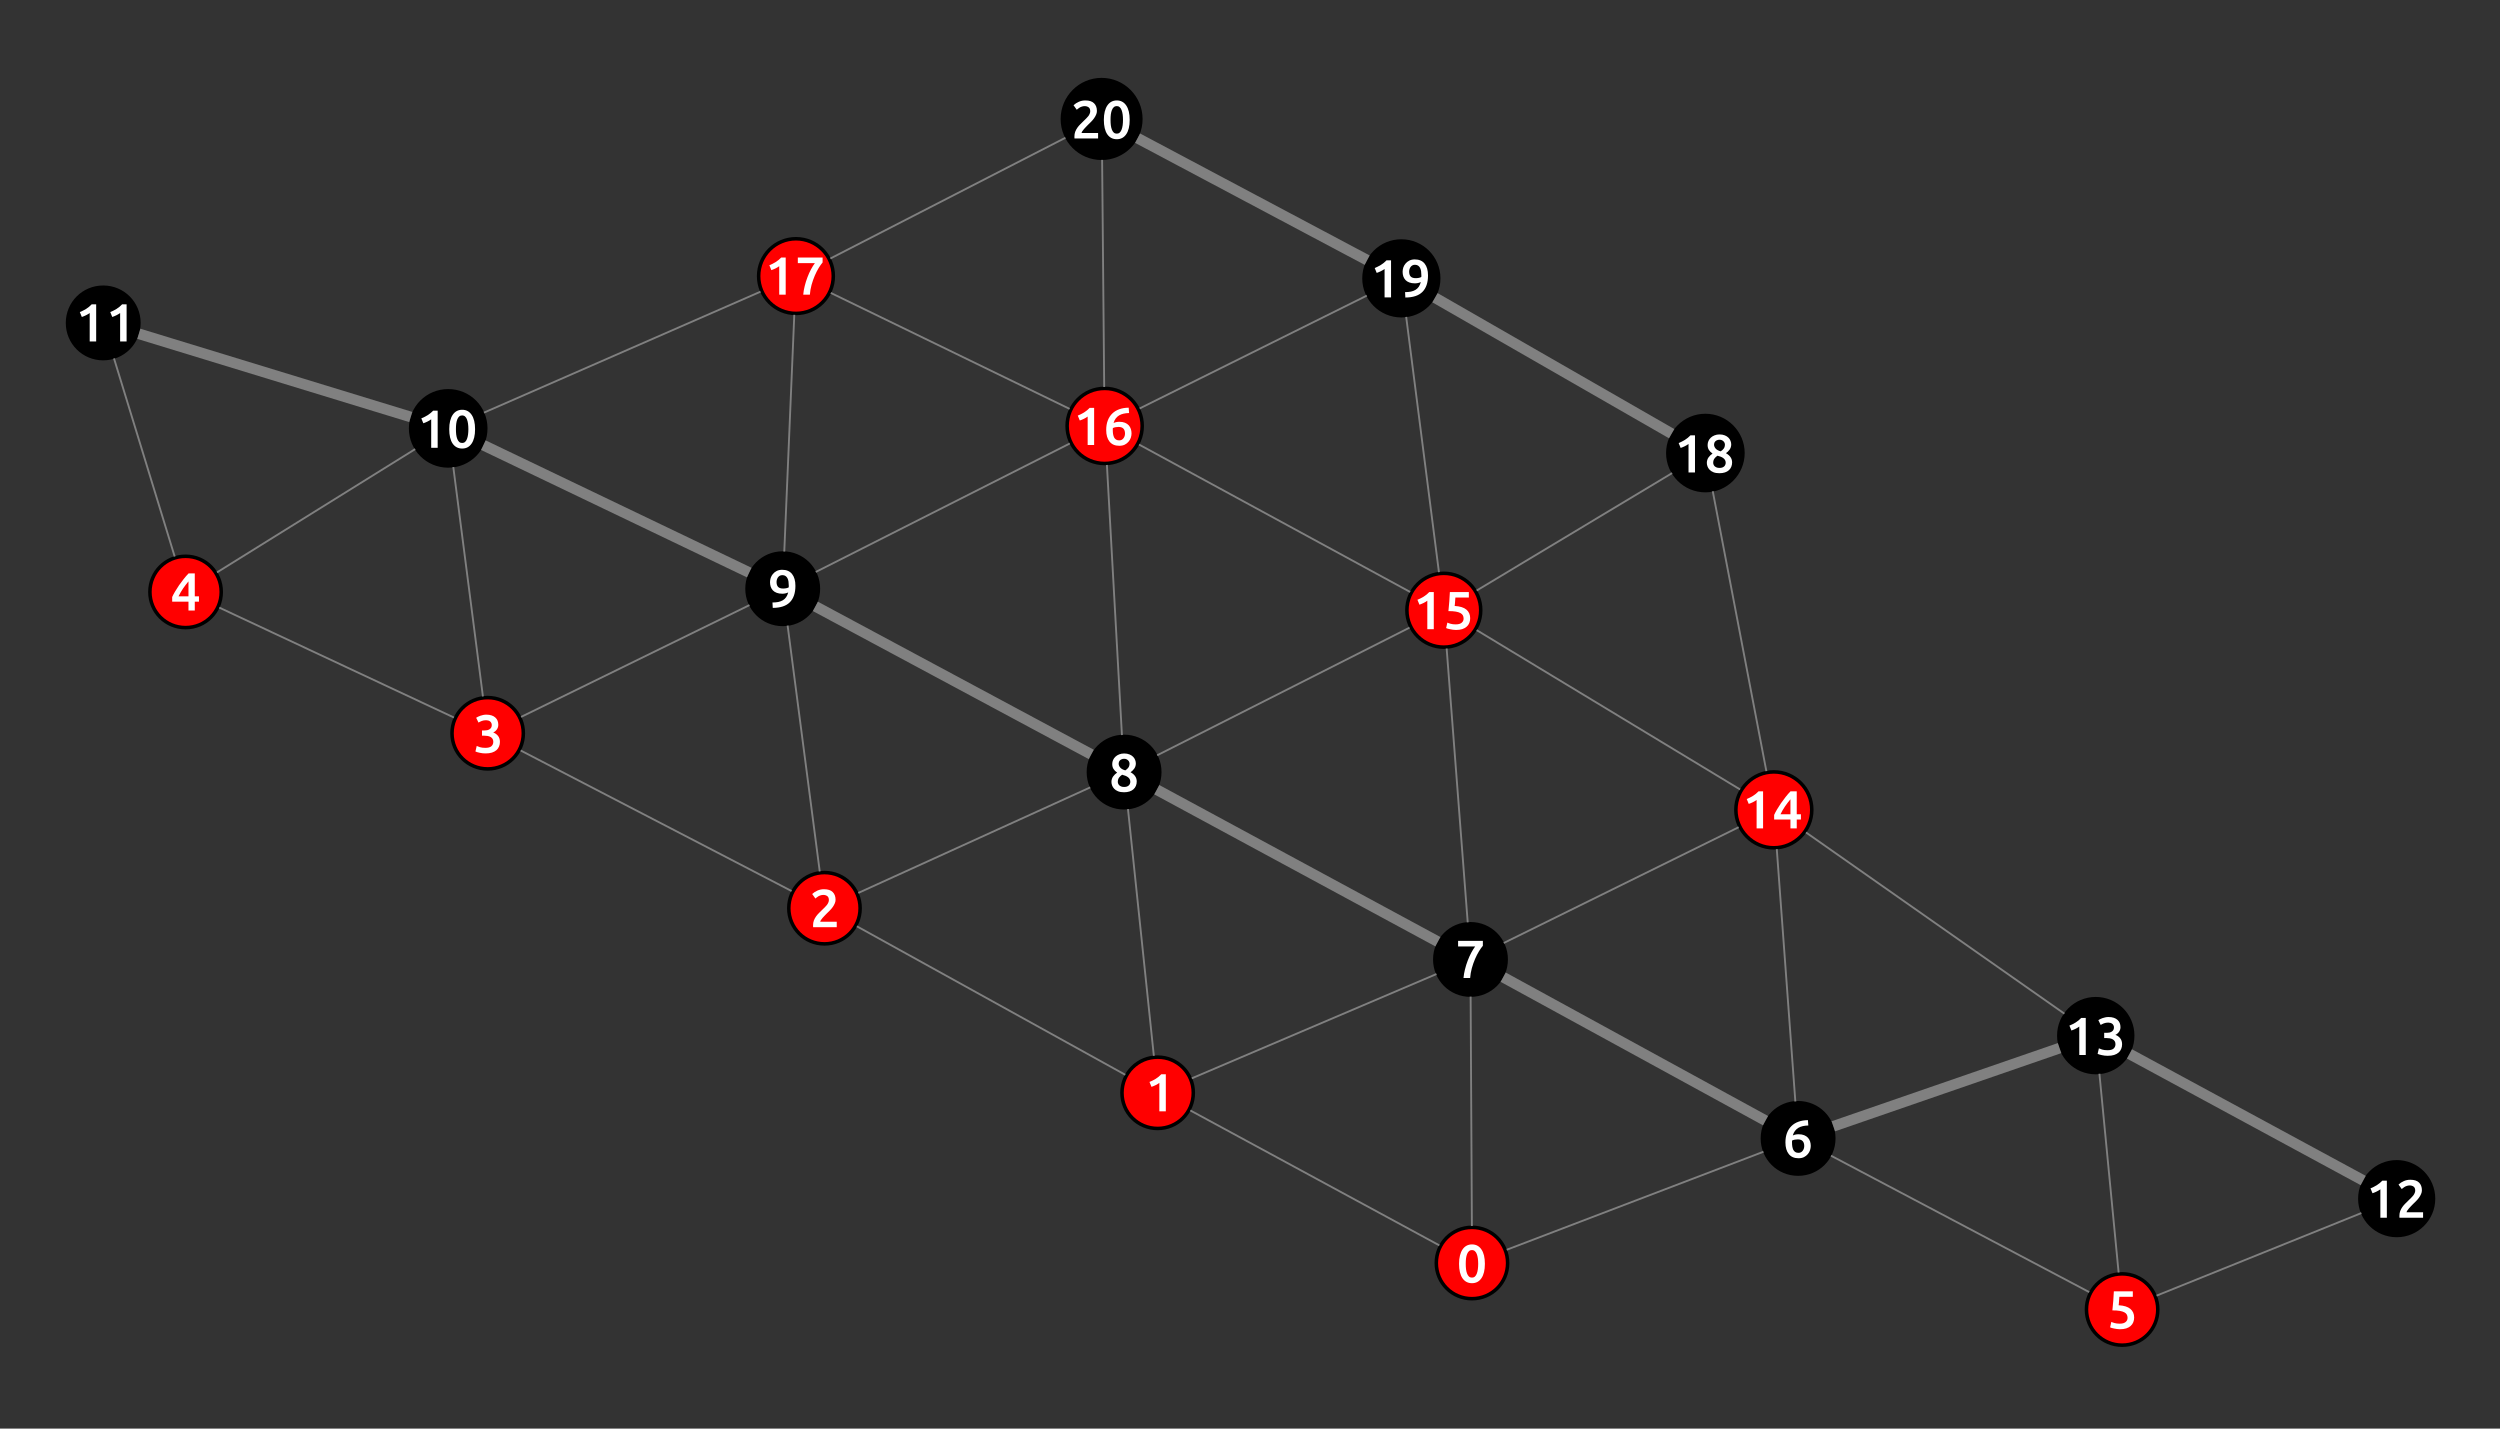 <?xml version="1.0" encoding="UTF-8"?>
<svg xmlns="http://www.w3.org/2000/svg" xmlns:xlink="http://www.w3.org/1999/xlink" width="700pt" height="400pt" viewBox="0 0 700 400" version="1.1">
<rect x="0" y="0" width="700" height="400" fill="#333333" stroke="none"/>
<defs>
<g>
<symbol overflow="visible" id="glyph0-0">
<path style="stroke:none;" d="M 0.75 0 L 0.75 -11.25 L 6.75 -11.25 L 6.75 0 Z M 6 -0.75 L 6 -10.5 L 1.5 -10.5 L 1.5 -0.75 Z "/>
</symbol>
<symbol overflow="visible" id="glyph0-1">
<path style="stroke:none;" d="M 7.875 -5.203 C 7.875 -3.453 7.551 -2.109 6.906 -1.172 C 6.27 -0.242 5.391 0.219 4.266 0.219 C 3.129 0.219 2.238 -0.242 1.594 -1.172 C 0.957 -2.109 0.641 -3.453 0.641 -5.203 C 0.641 -6.078 0.723 -6.848 0.891 -7.516 C 1.055 -8.191 1.297 -8.758 1.609 -9.219 C 1.922 -9.688 2.301 -10.039 2.75 -10.281 C 3.195 -10.52 3.703 -10.641 4.266 -10.641 C 5.391 -10.641 6.27 -10.172 6.906 -9.234 C 7.551 -8.297 7.875 -6.953 7.875 -5.203 Z M 6 -5.203 C 6 -5.742 5.969 -6.25 5.906 -6.719 C 5.844 -7.188 5.742 -7.594 5.609 -7.938 C 5.484 -8.281 5.305 -8.551 5.078 -8.75 C 4.859 -8.957 4.586 -9.062 4.266 -9.062 C 3.93 -9.062 3.648 -8.957 3.422 -8.75 C 3.203 -8.551 3.023 -8.281 2.891 -7.938 C 2.754 -7.594 2.656 -7.188 2.594 -6.719 C 2.539 -6.25 2.516 -5.742 2.516 -5.203 C 2.516 -4.66 2.539 -4.156 2.594 -3.688 C 2.656 -3.219 2.754 -2.812 2.891 -2.469 C 3.023 -2.125 3.203 -1.848 3.422 -1.641 C 3.648 -1.441 3.93 -1.344 4.266 -1.344 C 4.586 -1.344 4.859 -1.441 5.078 -1.641 C 5.305 -1.848 5.484 -2.125 5.609 -2.469 C 5.742 -2.812 5.844 -3.219 5.906 -3.688 C 5.969 -4.156 6 -4.66 6 -5.203 Z "/>
</symbol>
<symbol overflow="visible" id="glyph0-2">
<path style="stroke:none;" d="M 1.344 -8.234 C 1.926 -8.461 2.508 -8.754 3.094 -9.109 C 3.676 -9.473 4.195 -9.898 4.656 -10.391 L 5.922 -10.391 L 5.922 0 L 4.109 0 L 4.109 -7.969 C 3.836 -7.758 3.492 -7.551 3.078 -7.344 C 2.672 -7.145 2.281 -6.984 1.906 -6.859 Z "/>
</symbol>
<symbol overflow="visible" id="glyph0-3">
<path style="stroke:none;" d="M 7.219 -7.688 C 7.219 -7.332 7.141 -6.984 6.984 -6.641 C 6.836 -6.297 6.645 -5.957 6.406 -5.625 C 6.176 -5.301 5.91 -4.988 5.609 -4.688 C 5.305 -4.383 5.004 -4.086 4.703 -3.797 C 4.547 -3.641 4.367 -3.457 4.172 -3.25 C 3.973 -3.039 3.781 -2.832 3.594 -2.625 C 3.414 -2.414 3.258 -2.211 3.125 -2.016 C 3 -1.816 2.93 -1.656 2.922 -1.531 L 7.547 -1.531 L 7.547 0 L 0.938 0 C 0.926 -0.082 0.922 -0.18 0.922 -0.297 C 0.922 -0.41 0.922 -0.5 0.922 -0.562 C 0.922 -1.039 0.992 -1.477 1.141 -1.875 C 1.297 -2.281 1.5 -2.66 1.75 -3.016 C 2 -3.367 2.281 -3.695 2.594 -4 C 2.906 -4.312 3.219 -4.617 3.531 -4.922 C 3.77 -5.148 4 -5.375 4.219 -5.594 C 4.438 -5.812 4.629 -6.023 4.797 -6.234 C 4.961 -6.453 5.094 -6.676 5.188 -6.906 C 5.289 -7.133 5.344 -7.367 5.344 -7.609 C 5.344 -8.129 5.191 -8.5 4.891 -8.719 C 4.586 -8.938 4.223 -9.047 3.797 -9.047 C 3.516 -9.047 3.254 -9.004 3.016 -8.922 C 2.773 -8.848 2.562 -8.754 2.375 -8.641 C 2.188 -8.523 2.023 -8.41 1.891 -8.297 C 1.754 -8.18 1.648 -8.094 1.578 -8.031 L 0.672 -9.297 C 1.098 -9.703 1.594 -10.023 2.156 -10.266 C 2.719 -10.516 3.32 -10.641 3.969 -10.641 C 5.082 -10.641 5.898 -10.375 6.422 -9.844 C 6.953 -9.32 7.219 -8.602 7.219 -7.688 Z "/>
</symbol>
<symbol overflow="visible" id="glyph0-4">
<path style="stroke:none;" d="M 3.547 0.219 C 3.273 0.219 2.992 0.203 2.703 0.172 C 2.422 0.141 2.148 0.094 1.891 0.031 C 1.641 -0.02 1.41 -0.078 1.203 -0.141 C 0.992 -0.203 0.832 -0.266 0.719 -0.328 L 1.078 -1.875 C 1.285 -1.77 1.586 -1.656 1.984 -1.531 C 2.391 -1.406 2.891 -1.344 3.484 -1.344 C 4.273 -1.344 4.844 -1.492 5.188 -1.797 C 5.539 -2.109 5.719 -2.52 5.719 -3.031 C 5.719 -3.363 5.648 -3.641 5.516 -3.859 C 5.379 -4.078 5.191 -4.254 4.953 -4.391 C 4.723 -4.523 4.453 -4.617 4.141 -4.672 C 3.836 -4.723 3.52 -4.75 3.188 -4.75 L 2.562 -4.75 L 2.562 -6.219 L 3.312 -6.219 C 3.539 -6.219 3.77 -6.238 4 -6.281 C 4.238 -6.332 4.453 -6.414 4.641 -6.531 C 4.836 -6.645 4.992 -6.797 5.109 -6.984 C 5.234 -7.18 5.297 -7.426 5.297 -7.719 C 5.297 -7.957 5.25 -8.16 5.156 -8.328 C 5.07 -8.504 4.957 -8.645 4.812 -8.75 C 4.664 -8.863 4.492 -8.945 4.297 -9 C 4.109 -9.051 3.91 -9.078 3.703 -9.078 C 3.254 -9.078 2.852 -9.008 2.5 -8.875 C 2.156 -8.738 1.848 -8.586 1.578 -8.422 L 0.922 -9.766 C 1.055 -9.859 1.223 -9.953 1.422 -10.047 C 1.617 -10.148 1.836 -10.242 2.078 -10.328 C 2.328 -10.422 2.594 -10.492 2.875 -10.547 C 3.156 -10.609 3.453 -10.641 3.766 -10.641 C 4.348 -10.641 4.848 -10.566 5.266 -10.422 C 5.68 -10.285 6.023 -10.086 6.297 -9.828 C 6.578 -9.578 6.785 -9.281 6.922 -8.938 C 7.055 -8.594 7.125 -8.211 7.125 -7.797 C 7.125 -7.316 6.988 -6.883 6.719 -6.5 C 6.457 -6.125 6.117 -5.836 5.703 -5.641 C 6.242 -5.453 6.691 -5.133 7.047 -4.688 C 7.398 -4.25 7.578 -3.688 7.578 -3 C 7.578 -2.539 7.492 -2.113 7.328 -1.719 C 7.172 -1.32 6.926 -0.977 6.594 -0.688 C 6.27 -0.406 5.852 -0.18 5.344 -0.016 C 4.844 0.141 4.242 0.219 3.547 0.219 Z "/>
</symbol>
<symbol overflow="visible" id="glyph0-5">
<path style="stroke:none;" d="M 5.062 -8.156 C 4.812 -7.863 4.562 -7.551 4.312 -7.219 C 4.062 -6.895 3.812 -6.551 3.562 -6.188 C 3.32 -5.832 3.094 -5.469 2.875 -5.094 C 2.656 -4.719 2.457 -4.344 2.281 -3.969 L 5.062 -3.969 Z M 6.828 -10.391 L 6.828 -3.969 L 8 -3.969 L 8 -2.484 L 6.828 -2.484 L 6.828 0 L 5.062 0 L 5.062 -2.484 L 0.5 -2.484 L 0.5 -3.781 C 0.695 -4.219 0.961 -4.723 1.297 -5.297 C 1.629 -5.867 2 -6.453 2.406 -7.047 C 2.82 -7.648 3.258 -8.238 3.719 -8.812 C 4.176 -9.395 4.633 -9.922 5.094 -10.391 Z "/>
</symbol>
<symbol overflow="visible" id="glyph0-6">
<path style="stroke:none;" d="M 5.75 -2.969 C 5.75 -3.301 5.68 -3.598 5.547 -3.859 C 5.422 -4.117 5.191 -4.336 4.859 -4.516 C 4.535 -4.691 4.102 -4.828 3.562 -4.922 C 3.02 -5.016 2.332 -5.062 1.5 -5.062 C 1.613 -6.02 1.695 -6.93 1.75 -7.797 C 1.812 -8.66 1.863 -9.523 1.906 -10.391 L 7.219 -10.391 L 7.219 -8.859 L 3.453 -8.859 C 3.441 -8.691 3.426 -8.5 3.406 -8.281 C 3.395 -8.07 3.379 -7.859 3.359 -7.641 C 3.348 -7.422 3.332 -7.207 3.312 -7 C 3.289 -6.801 3.27 -6.633 3.25 -6.5 C 4.727 -6.414 5.82 -6.078 6.531 -5.484 C 7.238 -4.891 7.594 -4.078 7.594 -3.047 C 7.594 -2.578 7.508 -2.141 7.344 -1.734 C 7.188 -1.336 6.941 -0.992 6.609 -0.703 C 6.285 -0.41 5.875 -0.18 5.375 -0.016 C 4.875 0.141 4.285 0.219 3.609 0.219 C 3.336 0.219 3.062 0.195 2.781 0.156 C 2.508 0.125 2.242 0.078 1.984 0.016 C 1.734 -0.035 1.504 -0.086 1.297 -0.141 C 1.098 -0.203 0.953 -0.258 0.859 -0.312 L 1.203 -1.844 C 1.41 -1.738 1.711 -1.629 2.109 -1.516 C 2.504 -1.398 2.988 -1.344 3.562 -1.344 C 3.945 -1.344 4.281 -1.383 4.562 -1.469 C 4.844 -1.562 5.066 -1.68 5.234 -1.828 C 5.41 -1.984 5.539 -2.156 5.625 -2.344 C 5.707 -2.539 5.75 -2.75 5.75 -2.969 Z "/>
</symbol>
<symbol overflow="visible" id="glyph0-7">
<path style="stroke:none;" d="M 4.234 -5.062 C 3.941 -5.062 3.66 -5.035 3.391 -4.984 C 3.117 -4.93 2.875 -4.852 2.656 -4.75 C 2.645 -4.676 2.633 -4.586 2.625 -4.484 C 2.625 -4.391 2.625 -4.301 2.625 -4.219 C 2.625 -3.812 2.648 -3.43 2.703 -3.078 C 2.766 -2.723 2.859 -2.41 2.984 -2.141 C 3.117 -1.879 3.305 -1.672 3.547 -1.516 C 3.785 -1.367 4.078 -1.297 4.422 -1.297 C 4.711 -1.297 4.957 -1.352 5.156 -1.469 C 5.363 -1.594 5.531 -1.75 5.656 -1.938 C 5.789 -2.125 5.891 -2.328 5.953 -2.547 C 6.016 -2.773 6.047 -2.992 6.047 -3.203 C 6.047 -3.805 5.898 -4.266 5.609 -4.578 C 5.316 -4.898 4.859 -5.062 4.234 -5.062 Z M 4.453 -6.5 C 5.078 -6.5 5.602 -6.41 6.031 -6.234 C 6.469 -6.055 6.82 -5.816 7.094 -5.516 C 7.363 -5.211 7.562 -4.863 7.688 -4.469 C 7.812 -4.082 7.875 -3.672 7.875 -3.234 C 7.875 -2.848 7.805 -2.445 7.672 -2.031 C 7.535 -1.625 7.32 -1.254 7.031 -0.922 C 6.75 -0.586 6.395 -0.312 5.969 -0.094 C 5.539 0.113 5.031 0.219 4.438 0.219 C 3.25 0.219 2.344 -0.172 1.719 -0.953 C 1.094 -1.734 0.781 -2.816 0.781 -4.203 C 0.781 -5.203 0.926 -6.086 1.219 -6.859 C 1.52 -7.641 1.941 -8.289 2.484 -8.812 C 3.023 -9.344 3.68 -9.742 4.453 -10.016 C 5.234 -10.297 6.109 -10.441 7.078 -10.453 L 7.188 -8.953 C 6.645 -8.941 6.141 -8.883 5.672 -8.781 C 5.203 -8.676 4.781 -8.516 4.406 -8.297 C 4.039 -8.078 3.723 -7.789 3.453 -7.438 C 3.191 -7.094 2.988 -6.664 2.844 -6.156 C 3.332 -6.383 3.867 -6.5 4.453 -6.5 Z "/>
</symbol>
<symbol overflow="visible" id="glyph0-8">
<path style="stroke:none;" d="M 2.312 0 C 2.375 -0.758 2.508 -1.555 2.719 -2.391 C 2.926 -3.234 3.18 -4.051 3.484 -4.844 C 3.785 -5.645 4.117 -6.391 4.484 -7.078 C 4.859 -7.773 5.223 -8.359 5.578 -8.828 L 0.797 -8.828 L 0.797 -10.391 L 7.734 -10.391 L 7.734 -9.016 C 7.41 -8.641 7.051 -8.133 6.656 -7.5 C 6.27 -6.863 5.898 -6.141 5.547 -5.328 C 5.203 -4.523 4.898 -3.66 4.641 -2.734 C 4.391 -1.816 4.234 -0.906 4.172 0 Z "/>
</symbol>
<symbol overflow="visible" id="glyph0-9">
<path style="stroke:none;" d="M 7.797 -2.797 C 7.797 -2.359 7.719 -1.953 7.562 -1.578 C 7.414 -1.211 7.191 -0.895 6.891 -0.625 C 6.598 -0.352 6.227 -0.145 5.781 0 C 5.332 0.145 4.82 0.219 4.25 0.219 C 3.562 0.219 2.992 0.125 2.547 -0.062 C 2.098 -0.25 1.738 -0.488 1.469 -0.781 C 1.195 -1.07 1.004 -1.383 0.891 -1.719 C 0.773 -2.051 0.719 -2.367 0.719 -2.672 C 0.719 -2.973 0.758 -3.25 0.844 -3.5 C 0.926 -3.758 1.039 -3.992 1.188 -4.203 C 1.344 -4.422 1.516 -4.617 1.703 -4.797 C 1.898 -4.973 2.102 -5.133 2.312 -5.281 C 1.852 -5.602 1.508 -5.953 1.281 -6.328 C 1.051 -6.703 0.938 -7.156 0.938 -7.688 C 0.938 -8.082 1.016 -8.457 1.172 -8.812 C 1.328 -9.164 1.551 -9.477 1.844 -9.75 C 2.133 -10.02 2.484 -10.234 2.891 -10.391 C 3.305 -10.555 3.766 -10.641 4.266 -10.641 C 4.848 -10.641 5.348 -10.551 5.766 -10.375 C 6.18 -10.207 6.52 -9.988 6.781 -9.719 C 7.051 -9.445 7.242 -9.145 7.359 -8.812 C 7.484 -8.488 7.547 -8.172 7.547 -7.859 C 7.547 -7.305 7.395 -6.816 7.094 -6.391 C 6.789 -5.973 6.445 -5.641 6.062 -5.391 C 6.645 -5.066 7.078 -4.691 7.359 -4.266 C 7.648 -3.848 7.797 -3.359 7.797 -2.797 Z M 2.5 -2.703 C 2.5 -2.547 2.531 -2.383 2.594 -2.219 C 2.656 -2.051 2.754 -1.895 2.891 -1.75 C 3.035 -1.613 3.219 -1.5 3.438 -1.406 C 3.656 -1.312 3.93 -1.266 4.266 -1.266 C 4.555 -1.266 4.812 -1.301 5.031 -1.375 C 5.258 -1.457 5.441 -1.566 5.578 -1.703 C 5.723 -1.836 5.828 -1.992 5.891 -2.172 C 5.961 -2.348 6 -2.523 6 -2.703 C 6 -2.984 5.941 -3.227 5.828 -3.438 C 5.723 -3.645 5.566 -3.828 5.359 -3.984 C 5.16 -4.141 4.922 -4.273 4.641 -4.391 C 4.359 -4.504 4.047 -4.602 3.703 -4.688 C 3.348 -4.457 3.055 -4.18 2.828 -3.859 C 2.609 -3.535 2.5 -3.148 2.5 -2.703 Z M 5.781 -7.828 C 5.781 -7.961 5.75 -8.102 5.688 -8.25 C 5.633 -8.406 5.547 -8.547 5.422 -8.672 C 5.297 -8.805 5.141 -8.922 4.953 -9.016 C 4.766 -9.109 4.535 -9.156 4.266 -9.156 C 3.992 -9.156 3.758 -9.109 3.562 -9.016 C 3.363 -8.93 3.203 -8.82 3.078 -8.688 C 2.961 -8.551 2.875 -8.406 2.812 -8.25 C 2.758 -8.102 2.734 -7.953 2.734 -7.797 C 2.734 -7.422 2.875 -7.062 3.156 -6.719 C 3.438 -6.375 3.914 -6.102 4.594 -5.906 C 4.957 -6.133 5.242 -6.395 5.453 -6.688 C 5.672 -6.988 5.781 -7.367 5.781 -7.828 Z "/>
</symbol>
<symbol overflow="visible" id="glyph0-10">
<path style="stroke:none;" d="M 4.312 -5.391 C 4.594 -5.391 4.875 -5.414 5.156 -5.469 C 5.438 -5.52 5.676 -5.602 5.875 -5.719 C 5.883 -5.82 5.891 -5.914 5.891 -6 C 5.891 -6.082 5.891 -6.148 5.891 -6.203 C 5.891 -6.609 5.863 -6.988 5.812 -7.344 C 5.758 -7.695 5.664 -8.004 5.531 -8.266 C 5.395 -8.535 5.207 -8.75 4.969 -8.906 C 4.738 -9.062 4.445 -9.141 4.094 -9.141 C 3.801 -9.141 3.551 -9.078 3.344 -8.953 C 3.145 -8.836 2.977 -8.68 2.844 -8.484 C 2.719 -8.297 2.625 -8.094 2.562 -7.875 C 2.5 -7.656 2.469 -7.441 2.469 -7.234 C 2.469 -6.617 2.613 -6.156 2.906 -5.844 C 3.207 -5.539 3.676 -5.391 4.312 -5.391 Z M 5.734 -4.297 C 5.492 -4.18 5.227 -4.094 4.938 -4.031 C 4.645 -3.969 4.363 -3.938 4.094 -3.938 C 3.477 -3.938 2.953 -4.02 2.516 -4.188 C 2.078 -4.352 1.719 -4.582 1.438 -4.875 C 1.164 -5.176 0.961 -5.52 0.828 -5.906 C 0.703 -6.301 0.641 -6.723 0.641 -7.172 C 0.641 -7.555 0.703 -7.953 0.828 -8.359 C 0.961 -8.766 1.172 -9.133 1.453 -9.469 C 1.734 -9.812 2.086 -10.094 2.516 -10.312 C 2.953 -10.531 3.461 -10.641 4.047 -10.641 C 5.266 -10.641 6.188 -10.242 6.812 -9.453 C 7.438 -8.672 7.75 -7.566 7.75 -6.141 C 7.75 -4.117 7.227 -2.586 6.188 -1.547 C 5.156 -0.504 3.562 0.02 1.406 0.031 L 1.328 -1.484 C 1.93 -1.484 2.473 -1.531 2.953 -1.625 C 3.441 -1.727 3.867 -1.891 4.234 -2.109 C 4.598 -2.328 4.906 -2.613 5.156 -2.969 C 5.406 -3.332 5.598 -3.773 5.734 -4.297 Z "/>
</symbol>
</g>
</defs>
<g id="surface827">
<path style="fill-rule:nonzero;fill:rgb(100%,0%,0%);fill-opacity:1;stroke-width:0.017;stroke-linecap:butt;stroke-linejoin:miter;stroke:rgb(0%,0%,0%);stroke-opacity:1;stroke-miterlimit:10;" d="M 0.171 -0 C 0.171 0.095 0.095 0.171 0 0.171 C -0.095 0.171 -0.171 0.095 -0.171 -0 C -0.171 -0.095 -0.095 -0.171 0 -0.171 C 0.095 -0.171 0.171 -0.095 0.171 -0 Z " transform="matrix(58.395,0,0,58.395,412.151,353.646)"/>
<g style="fill:rgb(100%,100%,100%);fill-opacity:1;">
  <use xlink:href="#glyph0-1" x="407.893" y="359.076"/>
</g>
<path style="fill-rule:nonzero;fill:rgb(100%,0%,0%);fill-opacity:1;stroke-width:0.017;stroke-linecap:butt;stroke-linejoin:miter;stroke:rgb(0%,0%,0%);stroke-opacity:1;stroke-miterlimit:10;" d="M 0.171 -0 C 0.171 0.095 0.095 0.171 0 0.171 C -0.095 0.171 -0.171 0.095 -0.171 -0 C -0.171 -0.095 -0.095 -0.171 0 -0.171 C 0.095 -0.171 0.171 -0.095 0.171 -0 Z " transform="matrix(58.395,0,0,58.395,324.14,305.985)"/>
<g style="fill:rgb(100%,100%,100%);fill-opacity:1;">
  <use xlink:href="#glyph0-2" x="320.507" y="311.18"/>
</g>
<path style="fill-rule:nonzero;fill:rgb(100%,0%,0%);fill-opacity:1;stroke-width:0.017;stroke-linecap:butt;stroke-linejoin:miter;stroke:rgb(0%,0%,0%);stroke-opacity:1;stroke-miterlimit:10;" d="M 0.171 0 C 0.171 0.095 0.095 0.171 -0 0.171 C -0.095 0.171 -0.171 0.095 -0.171 0 C -0.171 -0.095 -0.095 -0.171 -0 -0.171 C 0.095 -0.171 0.171 -0.095 0.171 0 Z " transform="matrix(58.395,0,0,58.395,230.849,254.303)"/>
<g style="fill:rgb(100%,100%,100%);fill-opacity:1;">
  <use xlink:href="#glyph0-3" x="226.74" y="259.623"/>
</g>
<path style="fill-rule:nonzero;fill:rgb(100%,0%,0%);fill-opacity:1;stroke-width:0.017;stroke-linecap:butt;stroke-linejoin:miter;stroke:rgb(0%,0%,0%);stroke-opacity:1;stroke-miterlimit:10;" d="M 0.171 0 C 0.171 0.095 0.095 0.171 0 0.171 C -0.095 0.171 -0.171 0.095 -0.171 0 C -0.171 -0.095 -0.095 -0.171 0 -0.171 C 0.095 -0.171 0.171 -0.095 0.171 0 Z " transform="matrix(58.395,0,0,58.395,136.549,205.312)"/>
<g style="fill:rgb(100%,100%,100%);fill-opacity:1;">
  <use xlink:href="#glyph0-4" x="132.401" y="210.742"/>
</g>
<path style="fill-rule:nonzero;fill:rgb(100%,0%,0%);fill-opacity:1;stroke-width:0.017;stroke-linecap:butt;stroke-linejoin:miter;stroke:rgb(0%,0%,0%);stroke-opacity:1;stroke-miterlimit:10;" d="M 0.171 -0 C 0.171 0.095 0.095 0.171 -0 0.171 C -0.095 0.171 -0.171 0.095 -0.171 -0 C -0.171 -0.095 -0.095 -0.171 -0 -0.171 C 0.095 -0.171 0.171 -0.095 0.171 -0 Z " transform="matrix(58.395,0,0,58.395,51.961,165.747)"/>
<g style="fill:rgb(100%,100%,100%);fill-opacity:1;">
  <use xlink:href="#glyph0-5" x="47.711" y="170.943"/>
</g>
<path style="fill-rule:nonzero;fill:rgb(100%,0%,0%);fill-opacity:1;stroke-width:0.017;stroke-linecap:butt;stroke-linejoin:miter;stroke:rgb(0%,0%,0%);stroke-opacity:1;stroke-miterlimit:10;" d="M 0.171 -0 C 0.171 0.095 0.095 0.171 -0 0.171 C -0.095 0.171 -0.171 0.095 -0.171 -0 C -0.171 -0.095 -0.095 -0.171 -0 -0.171 C 0.095 -0.171 0.171 -0.095 0.171 -0 Z " transform="matrix(58.395,0,0,58.395,594.196,366.664)"/>
<g style="fill:rgb(100%,100%,100%);fill-opacity:1;">
  <use xlink:href="#glyph0-6" x="589.97" y="371.969"/>
</g>
<path style="fill-rule:nonzero;fill:rgb(0%,0%,0%);fill-opacity:1;stroke-width:0.017;stroke-linecap:butt;stroke-linejoin:miter;stroke:rgb(0%,0%,0%);stroke-opacity:1;stroke-miterlimit:10;" d="M 0.171 -0 C 0.171 0.095 0.095 0.171 -0 0.171 C -0.095 0.171 -0.171 0.095 -0.171 -0 C -0.171 -0.095 -0.095 -0.171 -0 -0.171 C 0.095 -0.171 0.171 -0.095 0.171 -0 Z " transform="matrix(58.395,0,0,58.395,503.467,318.754)"/>
<g style="fill:rgb(100%,100%,100%);fill-opacity:1;">
  <use xlink:href="#glyph0-7" x="499.139" y="324.09"/>
</g>
<path style="fill-rule:nonzero;fill:rgb(0%,0%,0%);fill-opacity:1;stroke-width:0.017;stroke-linecap:butt;stroke-linejoin:miter;stroke:rgb(0%,0%,0%);stroke-opacity:1;stroke-miterlimit:10;" d="M 0.171 0 C 0.171 0.095 0.095 0.171 -0 0.171 C -0.095 0.171 -0.171 0.095 -0.171 0 C -0.171 -0.095 -0.095 -0.171 -0 -0.171 C 0.095 -0.171 0.171 -0.095 0.171 0 Z " transform="matrix(58.395,0,0,58.395,411.735,268.644)"/>
<g style="fill:rgb(100%,100%,100%);fill-opacity:1;">
  <use xlink:href="#glyph0-8" x="407.469" y="273.839"/>
</g>
<path style="fill-rule:nonzero;fill:rgb(0%,0%,0%);fill-opacity:1;stroke-width:0.017;stroke-linecap:butt;stroke-linejoin:miter;stroke:rgb(0%,0%,0%);stroke-opacity:1;stroke-miterlimit:10;" d="M 0.171 0 C 0.171 0.095 0.095 0.171 0 0.171 C -0.095 0.171 -0.171 0.095 -0.171 0 C -0.171 -0.095 -0.095 -0.171 0 -0.171 C 0.095 -0.171 0.171 -0.095 0.171 0 Z " transform="matrix(58.395,0,0,58.395,314.745,216.186)"/>
<g style="fill:rgb(100%,100%,100%);fill-opacity:1;">
  <use xlink:href="#glyph0-9" x="310.487" y="221.615"/>
</g>
<path style="fill-rule:nonzero;fill:rgb(0%,0%,0%);fill-opacity:1;stroke-width:0.017;stroke-linecap:butt;stroke-linejoin:miter;stroke:rgb(0%,0%,0%);stroke-opacity:1;stroke-miterlimit:10;" d="M 0.171 0 C 0.171 0.095 0.095 0.171 -0 0.171 C -0.095 0.171 -0.171 0.095 -0.171 0 C -0.171 -0.095 -0.095 -0.171 -0 -0.171 C 0.095 -0.171 0.171 -0.095 0.171 0 Z " transform="matrix(58.395,0,0,58.395,219.16,164.844)"/>
<g style="fill:rgb(100%,100%,100%);fill-opacity:1;">
  <use xlink:href="#glyph0-10" x="214.965" y="170.18"/>
</g>
<path style="fill-rule:nonzero;fill:rgb(0%,0%,0%);fill-opacity:1;stroke-width:0.017;stroke-linecap:butt;stroke-linejoin:miter;stroke:rgb(0%,0%,0%);stroke-opacity:1;stroke-miterlimit:10;" d="M 0.18 0 C 0.18 0.1 0.1 0.18 -0 0.18 C -0.1 0.18 -0.18 0.1 -0.18 0 C -0.18 -0.1 -0.1 -0.18 -0 -0.18 C 0.1 -0.18 0.18 -0.1 0.18 0 Z " transform="matrix(58.395,0,0,58.395,125.494,119.945)"/>
<g style="fill:rgb(100%,100%,100%);fill-opacity:1;">
  <use xlink:href="#glyph0-2" x="116.625" y="125.375"/>
  <use xlink:href="#glyph0-1" x="125.145" y="125.375"/>
</g>
<path style="fill-rule:nonzero;fill:rgb(0%,0%,0%);fill-opacity:1;stroke-width:0.017;stroke-linecap:butt;stroke-linejoin:miter;stroke:rgb(0%,0%,0%);stroke-opacity:1;stroke-miterlimit:10;" d="M 0.171 0 C 0.171 0.095 0.095 0.171 -0 0.171 C -0.095 0.171 -0.171 0.095 -0.171 0 C -0.171 -0.095 -0.095 -0.171 -0 -0.171 C 0.095 -0.171 0.171 -0.095 0.171 0 Z " transform="matrix(58.395,0,0,58.395,28.9,90.417)"/>
<g style="fill:rgb(100%,100%,100%);fill-opacity:1;">
  <use xlink:href="#glyph0-2" x="21.007" y="95.612"/>
  <use xlink:href="#glyph0-2" x="29.527" y="95.612"/>
</g>
<path style="fill-rule:nonzero;fill:rgb(0%,0%,0%);fill-opacity:1;stroke-width:0.017;stroke-linecap:butt;stroke-linejoin:miter;stroke:rgb(0%,0%,0%);stroke-opacity:1;stroke-miterlimit:10;" d="M 0.176 0 C 0.176 0.097 0.097 0.176 0 0.176 C -0.098 0.176 -0.177 0.097 -0.177 0 C -0.177 -0.098 -0.098 -0.177 0 -0.177 C 0.097 -0.177 0.176 -0.098 0.176 0 Z " transform="matrix(58.395,0,0,58.395,671.1,335.651)"/>
<g style="fill:rgb(100%,100%,100%);fill-opacity:1;">
  <use xlink:href="#glyph0-2" x="662.395" y="340.971"/>
  <use xlink:href="#glyph0-3" x="670.915" y="340.971"/>
</g>
<path style="fill-rule:nonzero;fill:rgb(0%,0%,0%);fill-opacity:1;stroke-width:0.017;stroke-linecap:butt;stroke-linejoin:miter;stroke:rgb(0%,0%,0%);stroke-opacity:1;stroke-miterlimit:10;" d="M 0.177 0 C 0.177 0.098 0.098 0.177 0 0.177 C -0.098 0.177 -0.177 0.098 -0.177 0 C -0.177 -0.098 -0.098 -0.177 0 -0.177 C 0.098 -0.177 0.177 -0.098 0.177 0 Z " transform="matrix(58.395,0,0,58.395,586.811,289.976)"/>
<g style="fill:rgb(100%,100%,100%);fill-opacity:1;">
  <use xlink:href="#glyph0-2" x="578.09" y="295.406"/>
  <use xlink:href="#glyph0-4" x="586.61" y="295.406"/>
</g>
<path style="fill-rule:nonzero;fill:rgb(100%,0%,0%);fill-opacity:1;stroke-width:0.017;stroke-linecap:butt;stroke-linejoin:miter;stroke:rgb(0%,0%,0%);stroke-opacity:1;stroke-miterlimit:10;" d="M 0.182 -0 C 0.182 0.1 0.1 0.182 0 0.182 C -0.1 0.182 -0.182 0.1 -0.182 -0 C -0.182 -0.101 -0.1 -0.182 0 -0.182 C 0.1 -0.182 0.182 -0.101 0.182 -0 Z " transform="matrix(58.395,0,0,58.395,496.672,226.76)"/>
<g style="fill:rgb(100%,100%,100%);fill-opacity:1;">
  <use xlink:href="#glyph0-2" x="487.74" y="231.955"/>
  <use xlink:href="#glyph0-5" x="496.26" y="231.955"/>
</g>
<path style="fill-rule:nonzero;fill:rgb(100%,0%,0%);fill-opacity:1;stroke-width:0.017;stroke-linecap:butt;stroke-linejoin:miter;stroke:rgb(0%,0%,0%);stroke-opacity:1;stroke-miterlimit:10;" d="M 0.177 0 C 0.177 0.098 0.098 0.177 -0 0.177 C -0.098 0.177 -0.177 0.098 -0.177 0 C -0.177 -0.098 -0.098 -0.177 -0 -0.177 C 0.098 -0.177 0.177 -0.098 0.177 0 Z " transform="matrix(58.395,0,0,58.395,404.266,170.866)"/>
<g style="fill:rgb(100%,100%,100%);fill-opacity:1;">
  <use xlink:href="#glyph0-2" x="395.537" y="176.17"/>
  <use xlink:href="#glyph0-6" x="404.057" y="176.17"/>
</g>
<path style="fill-rule:nonzero;fill:rgb(100%,0%,0%);fill-opacity:1;stroke-width:0.017;stroke-linecap:butt;stroke-linejoin:miter;stroke:rgb(0%,0%,0%);stroke-opacity:1;stroke-miterlimit:10;" d="M 0.18 0 C 0.18 0.1 0.1 0.18 0 0.18 C -0.1 0.18 -0.18 0.1 -0.18 0 C -0.18 -0.1 -0.1 -0.18 0 -0.18 C 0.1 -0.18 0.18 -0.1 0.18 0 Z " transform="matrix(58.395,0,0,58.395,309.305,119.266)"/>
<g style="fill:rgb(100%,100%,100%);fill-opacity:1;">
  <use xlink:href="#glyph0-2" x="300.435" y="124.602"/>
  <use xlink:href="#glyph0-7" x="308.955" y="124.602"/>
</g>
<path style="fill-rule:nonzero;fill:rgb(100%,0%,0%);fill-opacity:1;stroke-width:0.017;stroke-linecap:butt;stroke-linejoin:miter;stroke:rgb(0%,0%,0%);stroke-opacity:1;stroke-miterlimit:10;" d="M 0.179 -0 C 0.179 0.099 0.099 0.179 -0 0.179 C -0.099 0.179 -0.179 0.099 -0.179 -0 C -0.179 -0.099 -0.099 -0.179 -0 -0.179 C 0.099 -0.179 0.179 -0.099 0.179 -0 Z " transform="matrix(58.395,0,0,58.395,222.873,77.305)"/>
<g style="fill:rgb(100%,100%,100%);fill-opacity:1;">
  <use xlink:href="#glyph0-2" x="214.073" y="82.501"/>
  <use xlink:href="#glyph0-8" x="222.594" y="82.501"/>
</g>
<path style="fill-rule:nonzero;fill:rgb(0%,0%,0%);fill-opacity:1;stroke-width:0.017;stroke-linecap:butt;stroke-linejoin:miter;stroke:rgb(0%,0%,0%);stroke-opacity:1;stroke-miterlimit:10;" d="M 0.18 0 C 0.18 0.099 0.099 0.18 -0 0.18 C -0.099 0.18 -0.18 0.099 -0.18 0 C -0.18 -0.099 -0.099 -0.18 -0 -0.18 C 0.099 -0.18 0.18 -0.099 0.18 0 Z " transform="matrix(58.395,0,0,58.395,477.506,126.854)"/>
<g style="fill:rgb(100%,100%,100%);fill-opacity:1;">
  <use xlink:href="#glyph0-2" x="468.675" y="132.283"/>
  <use xlink:href="#glyph0-9" x="477.196" y="132.283"/>
</g>
<path style="fill-rule:nonzero;fill:rgb(0%,0%,0%);fill-opacity:1;stroke-width:0.017;stroke-linecap:butt;stroke-linejoin:miter;stroke:rgb(0%,0%,0%);stroke-opacity:1;stroke-miterlimit:10;" d="M 0.179 -0 C 0.179 0.099 0.099 0.179 0 0.179 C -0.099 0.179 -0.179 0.099 -0.179 -0 C -0.179 -0.099 -0.099 -0.179 0 -0.179 C 0.099 -0.179 0.179 -0.099 0.179 -0 Z " transform="matrix(58.395,0,0,58.395,392.378,77.941)"/>
<g style="fill:rgb(100%,100%,100%);fill-opacity:1;">
  <use xlink:href="#glyph0-2" x="383.572" y="83.277"/>
  <use xlink:href="#glyph0-10" x="392.092" y="83.277"/>
</g>
<path style="fill-rule:nonzero;fill:rgb(0%,0%,0%);fill-opacity:1;stroke-width:0.017;stroke-linecap:butt;stroke-linejoin:miter;stroke:rgb(0%,0%,0%);stroke-opacity:1;stroke-miterlimit:10;" d="M 0.188 0 C 0.188 0.104 0.104 0.188 0 0.188 C -0.104 0.188 -0.188 0.104 -0.188 0 C -0.188 -0.104 -0.104 -0.189 0 -0.189 C 0.104 -0.189 0.188 -0.104 0.188 0 Z " transform="matrix(58.395,0,0,58.395,308.451,33.336)"/>
<g style="fill:rgb(100%,100%,100%);fill-opacity:1;">
  <use xlink:href="#glyph0-3" x="299.918" y="38.765"/>
  <use xlink:href="#glyph0-1" x="308.438" y="38.765"/>
</g>
<path style="fill:none;stroke-width:0.009;stroke-linecap:butt;stroke-linejoin:miter;stroke:rgb(50.196%,50.196%,50.196%);stroke-opacity:1;stroke-miterlimit:10;" d="M 6.403 7.581 L 5.209 6.934 " transform="matrix(58.395,0,0,58.395,29.114,-93.986)"/>
<path style="fill:none;stroke-width:0.009;stroke-linecap:butt;stroke-linejoin:miter;stroke:rgb(50.196%,50.196%,50.196%);stroke-opacity:1;stroke-miterlimit:10;" d="M 6.726 7.602 L 7.957 7.132 " transform="matrix(58.395,0,0,58.395,29.114,-93.986)"/>
<path style="fill:none;stroke-width:0.009;stroke-linecap:butt;stroke-linejoin:miter;stroke:rgb(50.196%,50.196%,50.196%);stroke-opacity:1;stroke-miterlimit:10;" d="M 6.559 7.488 L 6.553 6.388 " transform="matrix(58.395,0,0,58.395,29.114,-93.986)"/>
<path style="fill:none;stroke-width:0.009;stroke-linecap:butt;stroke-linejoin:miter;stroke:rgb(50.196%,50.196%,50.196%);stroke-opacity:1;stroke-miterlimit:10;" d="M 4.897 6.763 L 3.61 6.051 " transform="matrix(58.395,0,0,58.395,29.114,-93.986)"/>
<path style="fill:none;stroke-width:0.009;stroke-linecap:butt;stroke-linejoin:miter;stroke:rgb(50.196%,50.196%,50.196%);stroke-opacity:1;stroke-miterlimit:10;" d="M 5.216 6.78 L 6.389 6.28 " transform="matrix(58.395,0,0,58.395,29.114,-93.986)"/>
<path style="fill:none;stroke-width:0.009;stroke-linecap:butt;stroke-linejoin:miter;stroke:rgb(50.196%,50.196%,50.196%);stroke-opacity:1;stroke-miterlimit:10;" d="M 5.034 6.672 L 4.91 5.489 " transform="matrix(58.395,0,0,58.395,29.114,-93.986)"/>
<path style="fill:none;stroke-width:0.009;stroke-linecap:butt;stroke-linejoin:miter;stroke:rgb(50.196%,50.196%,50.196%);stroke-opacity:1;stroke-miterlimit:10;" d="M 3.297 5.882 L 1.998 5.208 " transform="matrix(58.395,0,0,58.395,29.114,-93.986)"/>
<path style="fill:none;stroke-width:0.009;stroke-linecap:butt;stroke-linejoin:miter;stroke:rgb(50.196%,50.196%,50.196%);stroke-opacity:1;stroke-miterlimit:10;" d="M 3.617 5.891 L 4.729 5.385 " transform="matrix(58.395,0,0,58.395,29.114,-93.986)"/>
<path style="fill:none;stroke-width:0.009;stroke-linecap:butt;stroke-linejoin:miter;stroke:rgb(50.196%,50.196%,50.196%);stroke-opacity:1;stroke-miterlimit:10;" d="M 3.432 5.788 L 3.278 4.609 " transform="matrix(58.395,0,0,58.395,29.114,-93.986)"/>
<path style="fill:none;stroke-width:0.009;stroke-linecap:butt;stroke-linejoin:miter;stroke:rgb(50.196%,50.196%,50.196%);stroke-opacity:1;stroke-miterlimit:10;" d="M 1.678 5.05 L 0.553 4.523 " transform="matrix(58.395,0,0,58.395,29.114,-93.986)"/>
<path style="fill:none;stroke-width:0.009;stroke-linecap:butt;stroke-linejoin:miter;stroke:rgb(50.196%,50.196%,50.196%);stroke-opacity:1;stroke-miterlimit:10;" d="M 2 5.047 L 3.095 4.511 " transform="matrix(58.395,0,0,58.395,29.114,-93.986)"/>
<path style="fill:none;stroke-width:0.009;stroke-linecap:butt;stroke-linejoin:miter;stroke:rgb(50.196%,50.196%,50.196%);stroke-opacity:1;stroke-miterlimit:10;" d="M 1.817 4.949 L 1.675 3.849 " transform="matrix(58.395,0,0,58.395,29.114,-93.986)"/>
<path style="fill:none;stroke-width:0.009;stroke-linecap:butt;stroke-linejoin:miter;stroke:rgb(50.196%,50.196%,50.196%);stroke-opacity:1;stroke-miterlimit:10;" d="M 0.542 4.354 L 1.492 3.763 " transform="matrix(58.395,0,0,58.395,29.114,-93.986)"/>
<path style="fill:none;stroke-width:0.009;stroke-linecap:butt;stroke-linejoin:miter;stroke:rgb(50.196%,50.196%,50.196%);stroke-opacity:1;stroke-miterlimit:10;" d="M 0.339 4.278 L 0.048 3.328 " transform="matrix(58.395,0,0,58.395,29.114,-93.986)"/>
<path style="fill:none;stroke-width:0.009;stroke-linecap:butt;stroke-linejoin:miter;stroke:rgb(50.196%,50.196%,50.196%);stroke-opacity:1;stroke-miterlimit:10;" d="M 9.519 7.805 L 8.281 7.151 " transform="matrix(58.395,0,0,58.395,29.114,-93.986)"/>
<path style="fill:none;stroke-width:0.009;stroke-linecap:butt;stroke-linejoin:miter;stroke:rgb(50.196%,50.196%,50.196%);stroke-opacity:1;stroke-miterlimit:10;" d="M 9.842 7.822 L 10.824 7.426 " transform="matrix(58.395,0,0,58.395,29.114,-93.986)"/>
<path style="fill:none;stroke-width:0.009;stroke-linecap:butt;stroke-linejoin:miter;stroke:rgb(50.196%,50.196%,50.196%);stroke-opacity:1;stroke-miterlimit:10;" d="M 9.66 7.711 L 9.568 6.758 " transform="matrix(58.395,0,0,58.395,29.114,-93.986)"/>
<path style="fill:none;stroke-width:0.051;stroke-linecap:butt;stroke-linejoin:miter;stroke:rgb(50.196%,50.196%,50.196%);stroke-opacity:1;stroke-miterlimit:10;" d="M 7.967 6.983 L 6.709 6.295 " transform="matrix(58.395,0,0,58.395,29.114,-93.986)"/>
<path style="fill:none;stroke-width:0.051;stroke-linecap:butt;stroke-linejoin:miter;stroke:rgb(50.196%,50.196%,50.196%);stroke-opacity:1;stroke-miterlimit:10;" d="M 8.292 7.01 L 9.377 6.635 " transform="matrix(58.395,0,0,58.395,29.114,-93.986)"/>
<path style="fill:none;stroke-width:0.009;stroke-linecap:butt;stroke-linejoin:miter;stroke:rgb(50.196%,50.196%,50.196%);stroke-opacity:1;stroke-miterlimit:10;" d="M 8.11 6.891 L 8.021 5.681 " transform="matrix(58.395,0,0,58.395,29.114,-93.986)"/>
<path style="fill:none;stroke-width:0.051;stroke-linecap:butt;stroke-linejoin:miter;stroke:rgb(50.196%,50.196%,50.196%);stroke-opacity:1;stroke-miterlimit:10;" d="M 6.396 6.125 L 5.048 5.396 " transform="matrix(58.395,0,0,58.395,29.114,-93.986)"/>
<path style="fill:none;stroke-width:0.009;stroke-linecap:butt;stroke-linejoin:miter;stroke:rgb(50.196%,50.196%,50.196%);stroke-opacity:1;stroke-miterlimit:10;" d="M 6.712 6.131 L 7.838 5.576 " transform="matrix(58.395,0,0,58.395,29.114,-93.986)"/>
<path style="fill:none;stroke-width:0.009;stroke-linecap:butt;stroke-linejoin:miter;stroke:rgb(50.196%,50.196%,50.196%);stroke-opacity:1;stroke-miterlimit:10;" d="M 6.539 6.032 L 6.438 4.719 " transform="matrix(58.395,0,0,58.395,29.114,-93.986)"/>
<path style="fill:none;stroke-width:0.051;stroke-linecap:butt;stroke-linejoin:miter;stroke:rgb(50.196%,50.196%,50.196%);stroke-opacity:1;stroke-miterlimit:10;" d="M 4.734 5.227 L 3.411 4.517 " transform="matrix(58.395,0,0,58.395,29.114,-93.986)"/>
<path style="fill:none;stroke-width:0.009;stroke-linecap:butt;stroke-linejoin:miter;stroke:rgb(50.196%,50.196%,50.196%);stroke-opacity:1;stroke-miterlimit:10;" d="M 5.05 5.231 L 6.26 4.619 " transform="matrix(58.395,0,0,58.395,29.114,-93.986)"/>
<path style="fill:none;stroke-width:0.009;stroke-linecap:butt;stroke-linejoin:miter;stroke:rgb(50.196%,50.196%,50.196%);stroke-opacity:1;stroke-miterlimit:10;" d="M 4.881 5.134 L 4.809 3.839 " transform="matrix(58.395,0,0,58.395,29.114,-93.986)"/>
<path style="fill:none;stroke-width:0.051;stroke-linecap:butt;stroke-linejoin:miter;stroke:rgb(50.196%,50.196%,50.196%);stroke-opacity:1;stroke-miterlimit:10;" d="M 3.094 4.355 L 1.819 3.744 " transform="matrix(58.395,0,0,58.395,29.114,-93.986)"/>
<path style="fill:none;stroke-width:0.009;stroke-linecap:butt;stroke-linejoin:miter;stroke:rgb(50.196%,50.196%,50.196%);stroke-opacity:1;stroke-miterlimit:10;" d="M 3.413 4.352 L 4.631 3.736 " transform="matrix(58.395,0,0,58.395,29.114,-93.986)"/>
<path style="fill:none;stroke-width:0.009;stroke-linecap:butt;stroke-linejoin:miter;stroke:rgb(50.196%,50.196%,50.196%);stroke-opacity:1;stroke-miterlimit:10;" d="M 3.262 4.254 L 3.31 3.119 " transform="matrix(58.395,0,0,58.395,29.114,-93.986)"/>
<path style="fill:none;stroke-width:0.051;stroke-linecap:butt;stroke-linejoin:miter;stroke:rgb(50.196%,50.196%,50.196%);stroke-opacity:1;stroke-miterlimit:10;" d="M 1.471 3.609 L 0.167 3.21 " transform="matrix(58.395,0,0,58.395,29.114,-93.986)"/>
<path style="fill:none;stroke-width:0.009;stroke-linecap:butt;stroke-linejoin:miter;stroke:rgb(50.196%,50.196%,50.196%);stroke-opacity:1;stroke-miterlimit:10;" d="M 1.822 3.588 L 3.148 3.008 " transform="matrix(58.395,0,0,58.395,29.114,-93.986)"/>
<path style="fill:none;stroke-width:0.051;stroke-linecap:butt;stroke-linejoin:miter;stroke:rgb(50.196%,50.196%,50.196%);stroke-opacity:1;stroke-miterlimit:10;" d="M 10.833 7.27 L 9.712 6.663 " transform="matrix(58.395,0,0,58.395,29.114,-93.986)"/>
<path style="fill:none;stroke-width:0.009;stroke-linecap:butt;stroke-linejoin:miter;stroke:rgb(50.196%,50.196%,50.196%);stroke-opacity:1;stroke-miterlimit:10;" d="M 9.4 6.47 L 8.161 5.601 " transform="matrix(58.395,0,0,58.395,29.114,-93.986)"/>
<path style="fill:none;stroke-width:0.009;stroke-linecap:butt;stroke-linejoin:miter;stroke:rgb(50.196%,50.196%,50.196%);stroke-opacity:1;stroke-miterlimit:10;" d="M 7.845 5.395 L 6.582 4.631 " transform="matrix(58.395,0,0,58.395,29.114,-93.986)"/>
<path style="fill:none;stroke-width:0.009;stroke-linecap:butt;stroke-linejoin:miter;stroke:rgb(50.196%,50.196%,50.196%);stroke-opacity:1;stroke-miterlimit:10;" d="M 7.971 5.307 L 7.714 3.965 " transform="matrix(58.395,0,0,58.395,29.114,-93.986)"/>
<path style="fill:none;stroke-width:0.009;stroke-linecap:butt;stroke-linejoin:miter;stroke:rgb(50.196%,50.196%,50.196%);stroke-opacity:1;stroke-miterlimit:10;" d="M 6.263 4.448 L 4.963 3.741 " transform="matrix(58.395,0,0,58.395,29.114,-93.986)"/>
<path style="fill:none;stroke-width:0.009;stroke-linecap:butt;stroke-linejoin:miter;stroke:rgb(50.196%,50.196%,50.196%);stroke-opacity:1;stroke-miterlimit:10;" d="M 6.582 4.441 L 7.519 3.878 " transform="matrix(58.395,0,0,58.395,29.114,-93.986)"/>
<path style="fill:none;stroke-width:0.009;stroke-linecap:butt;stroke-linejoin:miter;stroke:rgb(50.196%,50.196%,50.196%);stroke-opacity:1;stroke-miterlimit:10;" d="M 6.401 4.353 L 6.244 3.129 " transform="matrix(58.395,0,0,58.395,29.114,-93.986)"/>
<path style="fill:none;stroke-width:0.009;stroke-linecap:butt;stroke-linejoin:miter;stroke:rgb(50.196%,50.196%,50.196%);stroke-opacity:1;stroke-miterlimit:10;" d="M 4.63 3.57 L 3.485 3.014 " transform="matrix(58.395,0,0,58.395,29.114,-93.986)"/>
<path style="fill:none;stroke-width:0.009;stroke-linecap:butt;stroke-linejoin:miter;stroke:rgb(50.196%,50.196%,50.196%);stroke-opacity:1;stroke-miterlimit:10;" d="M 4.966 3.568 L 6.055 3.027 " transform="matrix(58.395,0,0,58.395,29.114,-93.986)"/>
<path style="fill:none;stroke-width:0.009;stroke-linecap:butt;stroke-linejoin:miter;stroke:rgb(50.196%,50.196%,50.196%);stroke-opacity:1;stroke-miterlimit:10;" d="M 4.796 3.465 L 4.786 2.376 " transform="matrix(58.395,0,0,58.395,29.114,-93.986)"/>
<path style="fill:none;stroke-width:0.009;stroke-linecap:butt;stroke-linejoin:miter;stroke:rgb(50.196%,50.196%,50.196%);stroke-opacity:1;stroke-miterlimit:10;" d="M 3.483 2.849 L 4.61 2.27 " transform="matrix(58.395,0,0,58.395,29.114,-93.986)"/>
<path style="fill:none;stroke-width:0.051;stroke-linecap:butt;stroke-linejoin:miter;stroke:rgb(50.196%,50.196%,50.196%);stroke-opacity:1;stroke-miterlimit:10;" d="M 7.517 3.689 L 6.382 3.037 " transform="matrix(58.395,0,0,58.395,29.114,-93.986)"/>
<path style="fill:none;stroke-width:0.051;stroke-linecap:butt;stroke-linejoin:miter;stroke:rgb(50.196%,50.196%,50.196%);stroke-opacity:1;stroke-miterlimit:10;" d="M 6.057 2.857 L 4.956 2.272 " transform="matrix(58.395,0,0,58.395,29.114,-93.986)"/>
</g>
</svg>
